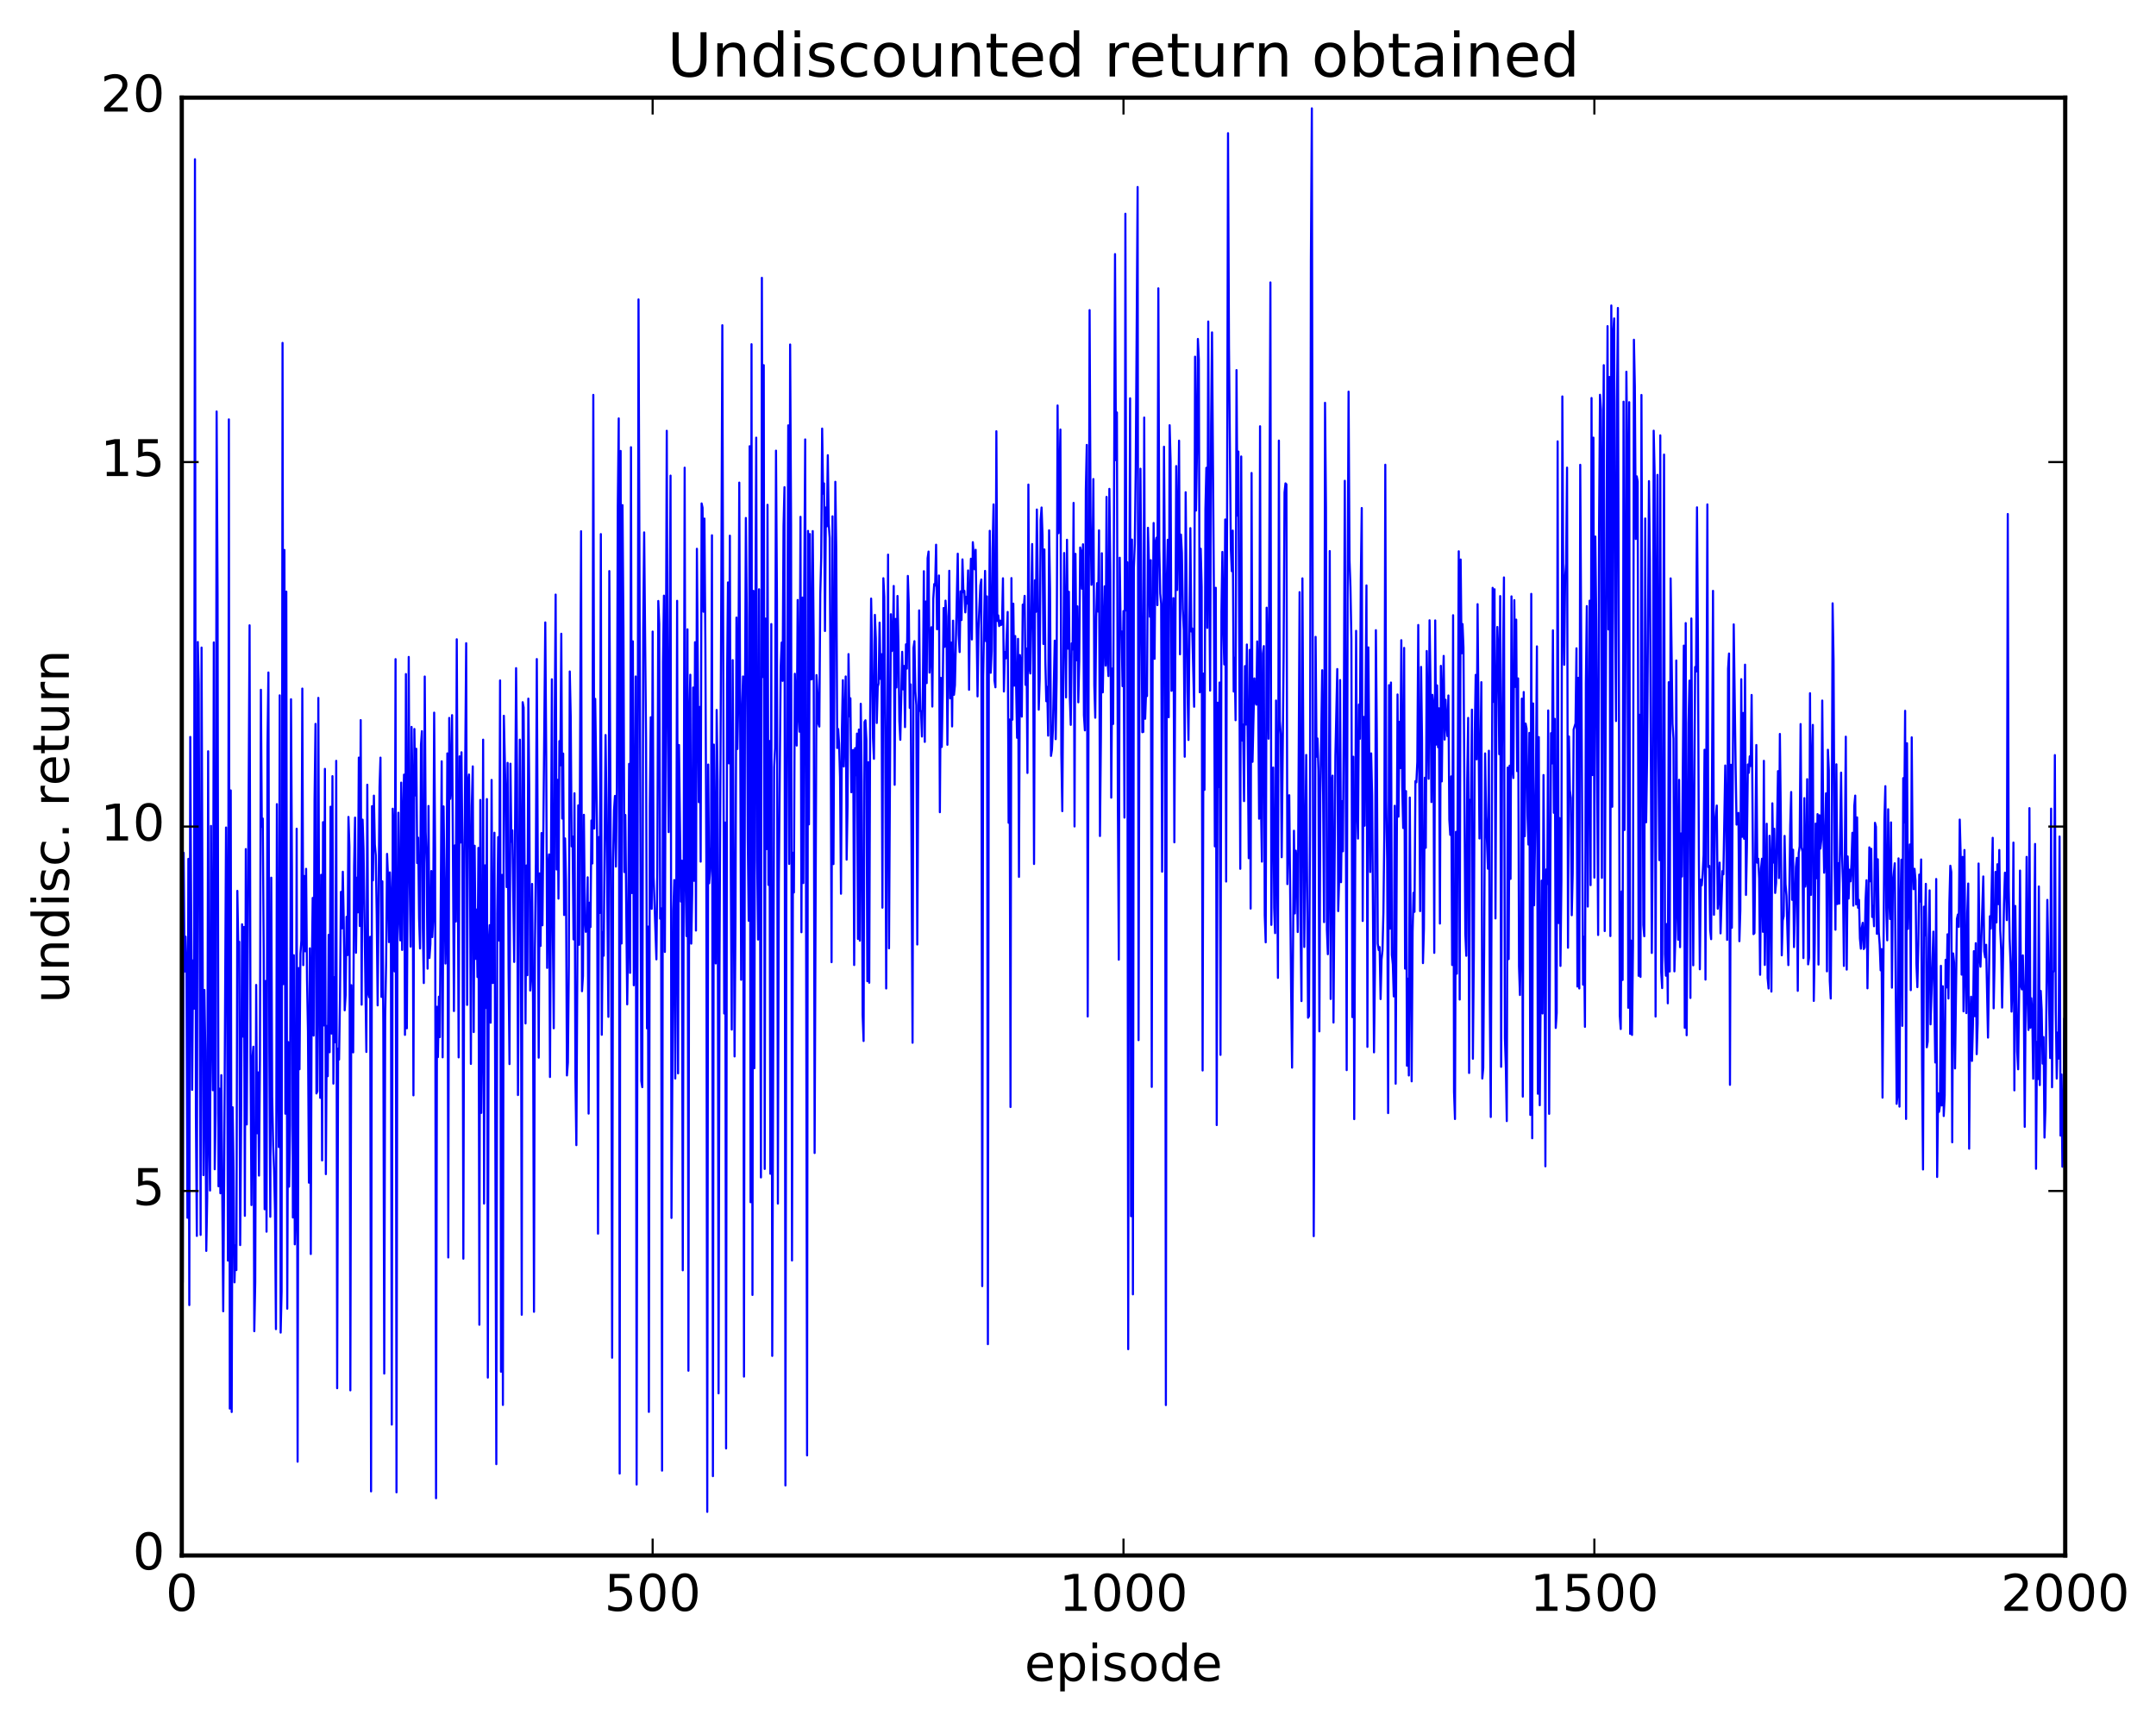 <?xml version="1.0" encoding="utf-8" standalone="no"?>
<!DOCTYPE svg PUBLIC "-//W3C//DTD SVG 1.1//EN"
  "http://www.w3.org/Graphics/SVG/1.1/DTD/svg11.dtd">
<!-- Created with matplotlib (http://matplotlib.org/) -->
<svg height="408pt" version="1.1" viewBox="0 0 511 408" width="511pt" xmlns="http://www.w3.org/2000/svg" xmlns:xlink="http://www.w3.org/1999/xlink">
 <defs>
  <style type="text/css">
*{stroke-linecap:butt;stroke-linejoin:round;stroke-miterlimit:100000;}
  </style>
 </defs>
 <g id="figure_1">
  <g id="patch_1">
   <path d="M 0 408.169 
L 511.954 408.169 
L 511.954 0 
L 0 0 
z
" style="fill:#ffffff;"/>
  </g>
  <g id="axes_1">
   <g id="patch_2">
    <path d="M 43.084 368.742 
L 489.484 368.742 
L 489.484 23.142 
L 43.084 23.142 
z
" style="fill:#ffffff;"/>
   </g>
   <g id="line2d_1">
    <path clip-path="url(#p1774020319)" d="M 43.084 58.697 
L 43.307 303.981 
L 43.53 202.17 
L 43.753 230.336 
L 43.977 222.038 
L 44.2 229.709 
L 44.423 288.683 
L 44.646 203.602 
L 44.869 309.382 
L 45.093 174.697 
L 45.539 258.363 
L 45.762 227.66 
L 45.985 239.134 
L 46.209 37.749 
L 46.432 264.371 
L 46.655 292.985 
L 46.878 152.189 
L 47.101 162.261 
L 47.548 292.748 
L 47.771 153.512 
L 48.217 278.583 
L 48.441 234.681 
L 48.664 249.06 
L 48.887 296.54 
L 49.11 283.847 
L 49.333 178.094 
L 49.557 269.241 
L 49.78 282.228 
L 50.003 195.784 
L 50.226 240.271 
L 50.449 258.447 
L 50.673 152.29 
L 50.896 277.183 
L 51.119 263.884 
L 51.342 97.55 
L 51.565 140.887 
L 51.789 281.223 
L 52.012 258.07 
L 52.235 282.877 
L 52.458 254.877 
L 52.905 310.855 
L 53.128 279.237 
L 53.574 196.169 
L 53.797 226.555 
L 54.021 298.845 
L 54.244 99.419 
L 54.467 333.922 
L 54.69 187.376 
L 54.913 334.729 
L 55.137 262.489 
L 55.36 277.582 
L 55.583 303.994 
L 55.806 295.211 
L 56.029 301.079 
L 56.253 211.188 
L 56.476 224.198 
L 56.699 223.262 
L 56.922 295.159 
L 57.145 266.477 
L 57.369 219.111 
L 57.592 245.734 
L 57.815 219.736 
L 58.038 288.226 
L 58.261 201.285 
L 58.485 266.565 
L 59.154 148.237 
L 59.377 250.28 
L 59.601 285.677 
L 59.824 250.977 
L 60.047 248.133 
L 60.27 315.578 
L 60.493 303.932 
L 60.717 233.49 
L 60.94 268.649 
L 61.163 254.217 
L 61.386 278.684 
L 61.609 251.178 
L 61.833 163.52 
L 62.056 196.014 
L 62.279 194.042 
L 62.502 225.046 
L 62.725 286.661 
L 62.949 232.552 
L 63.172 291.982 
L 63.395 176.974 
L 63.618 159.42 
L 63.841 249.001 
L 64.065 288.454 
L 64.288 208.063 
L 64.511 260.04 
L 64.734 271.484 
L 64.957 277.222 
L 65.181 286.992 
L 65.404 315.084 
L 65.627 190.63 
L 65.85 246.721 
L 66.073 271.915 
L 66.297 164.84 
L 66.52 315.905 
L 66.743 306.146 
L 66.966 81.285 
L 67.189 233.301 
L 67.413 130.375 
L 67.636 264.013 
L 67.859 140.247 
L 68.082 310.234 
L 68.305 247.034 
L 68.529 281.307 
L 68.752 266.826 
L 68.975 165.765 
L 69.198 206.3 
L 69.421 288.621 
L 69.645 226.45 
L 69.868 294.985 
L 70.091 286.263 
L 70.314 196.455 
L 70.537 346.511 
L 70.761 229.487 
L 70.984 253.475 
L 71.207 226.083 
L 71.43 222.982 
L 71.653 163.232 
L 71.877 228.795 
L 72.1 207.652 
L 72.323 225.514 
L 72.546 205.962 
L 72.769 232.153 
L 72.993 244.435 
L 73.216 280.363 
L 73.439 224.811 
L 73.662 297.278 
L 73.885 232.122 
L 74.109 212.865 
L 74.332 245.49 
L 74.555 189.501 
L 74.778 171.606 
L 75.001 259.213 
L 75.225 258.702 
L 75.448 165.442 
L 75.671 230.851 
L 75.894 260.26 
L 76.117 207.386 
L 76.341 275.092 
L 76.564 194.907 
L 76.787 243.09 
L 77.01 182.267 
L 77.233 278.34 
L 77.457 243.208 
L 77.68 255.124 
L 77.903 221.621 
L 78.126 249.441 
L 78.349 191.242 
L 78.573 245.017 
L 78.796 183.996 
L 79.019 256.886 
L 79.242 231.641 
L 79.465 247.088 
L 79.689 180.368 
L 79.912 329.091 
L 80.135 248.592 
L 80.358 251.19 
L 80.581 236.722 
L 80.805 211.426 
L 81.028 220.088 
L 81.251 206.658 
L 81.474 218.61 
L 81.697 239.505 
L 81.921 235.878 
L 82.144 217.338 
L 82.367 226.419 
L 82.59 193.661 
L 82.813 200.71 
L 83.037 329.594 
L 83.26 233.549 
L 83.483 245.825 
L 83.706 249.479 
L 83.929 205.417 
L 84.153 193.822 
L 84.376 225.865 
L 84.599 208.064 
L 84.822 216.286 
L 85.045 179.597 
L 85.269 219.515 
L 85.492 170.707 
L 85.715 238.17 
L 85.938 194.303 
L 86.161 201.238 
L 86.831 249.372 
L 87.054 186.028 
L 87.277 235.273 
L 87.501 236.399 
L 87.724 222.084 
L 87.947 353.552 
L 88.17 191.106 
L 88.393 208.7 
L 88.617 188.616 
L 88.84 200.214 
L 89.063 202.752 
L 89.286 216.776 
L 89.509 238.334 
L 89.956 186.554 
L 90.179 179.603 
L 90.402 236.328 
L 90.625 208.933 
L 90.849 242.709 
L 91.072 325.622 
L 91.295 241.067 
L 91.518 228.065 
L 91.741 202.424 
L 91.965 208.101 
L 92.188 223.341 
L 92.411 206.804 
L 92.634 212.769 
L 92.857 337.714 
L 93.081 191.715 
L 93.304 197.979 
L 93.527 230.283 
L 93.75 156.255 
L 93.973 353.78 
L 94.197 218.553 
L 94.42 192.667 
L 94.643 217.834 
L 94.866 222.934 
L 95.089 185.528 
L 95.313 225.195 
L 95.536 193.35 
L 95.759 183.628 
L 95.982 245.325 
L 96.205 159.794 
L 96.429 243.77 
L 96.875 155.734 
L 97.098 208.813 
L 97.321 224.408 
L 97.545 172.319 
L 97.768 186.194 
L 97.991 259.66 
L 98.214 172.814 
L 98.437 188.567 
L 98.661 177.499 
L 98.884 204.604 
L 99.107 198.575 
L 99.33 217.689 
L 99.553 224.851 
L 99.777 176.55 
L 100 173.33 
L 100.223 220.16 
L 100.446 233.043 
L 100.669 160.376 
L 100.893 197.173 
L 101.116 204.621 
L 101.339 229.631 
L 101.562 191.068 
L 101.785 227.099 
L 102.009 223.781 
L 102.232 206.482 
L 102.455 222.142 
L 102.678 217.831 
L 102.901 168.939 
L 103.125 201.451 
L 103.348 355.172 
L 103.571 238.666 
L 103.794 250.597 
L 104.017 236.277 
L 104.241 245.857 
L 104.687 180.477 
L 104.91 250.647 
L 105.133 191.167 
L 105.58 228.421 
L 105.803 213.967 
L 106.026 178.599 
L 106.249 298.093 
L 106.473 170.196 
L 106.696 189.374 
L 106.919 186.847 
L 107.142 169.531 
L 107.589 239.68 
L 107.812 200.408 
L 108.035 218.456 
L 108.258 151.549 
L 108.705 250.661 
L 108.928 179.296 
L 109.151 199.736 
L 109.374 178.336 
L 109.597 201.258 
L 109.821 298.386 
L 110.044 208.716 
L 110.49 152.481 
L 110.713 238.224 
L 110.937 185.481 
L 111.16 183.604 
L 111.383 201.613 
L 111.606 252.213 
L 111.829 190.97 
L 112.053 181.68 
L 112.276 244.662 
L 112.499 200.488 
L 112.722 227.314 
L 112.945 215.614 
L 113.169 231.61 
L 113.392 201.001 
L 113.615 314.047 
L 113.838 189.637 
L 114.061 263.824 
L 114.285 243.658 
L 114.508 175.343 
L 114.731 285.32 
L 114.954 205.143 
L 115.177 238.948 
L 115.401 189.428 
L 115.624 326.569 
L 115.847 223.658 
L 116.07 219.315 
L 116.293 242.443 
L 116.517 184.895 
L 116.74 233.026 
L 116.963 232.977 
L 117.186 197.41 
L 117.633 347.09 
L 117.856 216.615 
L 118.079 198.439 
L 118.302 222.979 
L 118.525 161.303 
L 118.749 325.181 
L 118.972 207.4 
L 119.195 333.055 
L 119.418 169.684 
L 119.865 190.053 
L 120.088 210.291 
L 120.311 180.845 
L 120.534 229.536 
L 120.757 252.25 
L 120.981 181.044 
L 121.204 199.551 
L 121.427 196.837 
L 121.873 228.041 
L 122.32 158.394 
L 122.543 183.504 
L 122.766 259.589 
L 123.213 175.343 
L 123.436 203.034 
L 123.659 311.676 
L 123.882 166.466 
L 124.105 167.719 
L 124.552 242.618 
L 124.775 205.169 
L 124.998 231.175 
L 125.221 165.616 
L 125.445 187.397 
L 125.668 234.816 
L 125.891 230.996 
L 126.114 209.545 
L 126.337 237.692 
L 126.561 310.975 
L 126.784 224.787 
L 127.007 204.554 
L 127.23 156.236 
L 127.677 250.727 
L 127.9 207.052 
L 128.123 224.238 
L 128.346 197.482 
L 128.569 219.344 
L 129.239 147.553 
L 129.462 179.336 
L 129.685 229.457 
L 129.909 206.312 
L 130.132 202.545 
L 130.355 255.314 
L 130.801 161.033 
L 131.025 220.554 
L 131.248 243.762 
L 131.471 171.554 
L 131.694 140.952 
L 131.917 206.127 
L 132.141 184.863 
L 132.364 213.031 
L 132.587 175.677 
L 132.81 181.426 
L 133.033 150.236 
L 133.257 194.052 
L 133.48 178.635 
L 133.703 216.915 
L 133.926 198.754 
L 134.149 209.032 
L 134.373 254.942 
L 134.596 251.882 
L 134.819 228.932 
L 135.042 159.177 
L 135.265 169.809 
L 135.489 200.642 
L 135.712 198.314 
L 135.935 222.697 
L 136.158 188.048 
L 136.381 255.349 
L 136.605 271.468 
L 137.051 190.923 
L 137.274 223.977 
L 137.721 125.935 
L 137.944 234.975 
L 138.167 231.355 
L 138.39 193.157 
L 138.613 217.229 
L 138.837 220.905 
L 139.06 219.612 
L 139.283 207.973 
L 139.506 263.993 
L 139.729 213.984 
L 139.953 219.774 
L 140.176 194.506 
L 140.399 204.692 
L 140.622 93.61 
L 140.845 196.412 
L 141.069 165.673 
L 141.515 197.663 
L 141.738 292.446 
L 141.961 198.428 
L 142.185 216.419 
L 142.408 126.613 
L 142.631 245.309 
L 142.854 220.956 
L 143.077 226.56 
L 143.524 174.243 
L 143.747 191.129 
L 144.193 241.053 
L 144.417 135.378 
L 144.863 225.589 
L 145.086 321.858 
L 145.309 204.009 
L 145.533 192.052 
L 145.756 188.678 
L 145.979 205.432 
L 146.202 186.52 
L 146.425 120.01 
L 146.649 99.191 
L 146.872 349.33 
L 147.095 106.9 
L 147.318 223.662 
L 147.541 119.742 
L 147.765 148.875 
L 147.988 206.725 
L 148.211 193.196 
L 148.657 238.098 
L 148.881 221.621 
L 149.104 181.084 
L 149.327 230.631 
L 149.55 106.018 
L 149.773 211.706 
L 149.997 152.039 
L 150.22 233.57 
L 150.666 160.364 
L 150.889 351.921 
L 151.336 70.981 
L 152.005 256.285 
L 152.229 257.723 
L 152.452 148.952 
L 152.675 126.213 
L 153.121 175.088 
L 153.345 243.783 
L 153.568 219.654 
L 153.791 334.706 
L 154.014 191.127 
L 154.237 170.036 
L 154.461 215.44 
L 154.684 149.721 
L 154.907 207.712 
L 155.353 220.892 
L 155.577 227.425 
L 155.8 205.899 
L 156.023 142.463 
L 156.246 147.927 
L 156.469 217.78 
L 156.693 215.328 
L 156.916 348.628 
L 157.139 156.987 
L 157.362 141.201 
L 157.585 225.668 
L 158.032 102.124 
L 158.255 169.492 
L 158.478 197.257 
L 158.925 112.748 
L 159.148 288.724 
L 159.594 215.823 
L 159.817 208.62 
L 160.041 255.674 
L 160.264 221.606 
L 160.487 142.43 
L 160.71 254.459 
L 160.933 176.61 
L 161.38 213.72 
L 161.603 204.022 
L 161.826 301.135 
L 162.273 110.87 
L 162.496 208.694 
L 162.719 221.913 
L 162.942 149.188 
L 163.165 324.941 
L 163.389 169.604 
L 163.612 159.953 
L 163.835 223.697 
L 164.058 211.872 
L 164.281 162.982 
L 164.505 208.814 
L 164.728 152.249 
L 164.951 220.597 
L 165.174 130.096 
L 165.621 190.155 
L 165.844 167.584 
L 166.067 204.267 
L 166.29 119.34 
L 166.513 120.361 
L 166.737 145.012 
L 166.96 122.933 
L 167.183 152.879 
L 167.406 203.455 
L 167.629 358.403 
L 167.853 181.238 
L 168.076 209.387 
L 168.299 206.483 
L 168.522 200.846 
L 168.745 126.895 
L 168.969 349.936 
L 169.192 176.513 
L 169.638 228.399 
L 169.861 168.304 
L 170.085 185.259 
L 170.308 330.305 
L 170.531 229.14 
L 170.977 135.166 
L 171.201 77.098 
L 171.647 240.258 
L 171.87 194.993 
L 172.093 343.367 
L 172.317 162.383 
L 172.54 138.069 
L 172.763 180.957 
L 172.986 126.991 
L 173.209 206.156 
L 173.433 244.072 
L 173.656 156.491 
L 174.102 250.441 
L 174.325 217.289 
L 174.549 146.403 
L 174.772 177.553 
L 174.995 165.372 
L 175.218 114.407 
L 175.665 232.261 
L 175.888 167.887 
L 176.111 160.36 
L 176.334 326.334 
L 176.557 169.838 
L 176.781 122.792 
L 177.004 146.268 
L 177.227 198.652 
L 177.45 218.28 
L 177.673 105.779 
L 177.897 285.001 
L 178.12 81.602 
L 178.343 306.98 
L 178.566 140.069 
L 178.789 253.229 
L 179.013 152.99 
L 179.236 103.751 
L 179.459 203.866 
L 179.682 222.735 
L 179.905 139.69 
L 180.352 279.12 
L 180.575 65.854 
L 180.798 160.494 
L 181.021 86.566 
L 181.245 277.106 
L 181.468 146.642 
L 181.691 201.293 
L 181.914 119.67 
L 182.137 209.779 
L 182.361 175.659 
L 182.584 278.251 
L 182.807 147.94 
L 183.03 321.431 
L 183.477 181.935 
L 183.7 177.335 
L 183.923 106.833 
L 184.146 142.538 
L 184.369 285.322 
L 184.593 209.337 
L 185.039 158.166 
L 185.262 152.319 
L 185.485 161.405 
L 185.709 124.696 
L 185.932 115.49 
L 186.155 352.144 
L 186.378 206.869 
L 186.825 100.836 
L 187.048 204.804 
L 187.271 81.671 
L 187.494 124.812 
L 187.717 298.813 
L 187.941 202.154 
L 188.164 211.571 
L 188.387 159.724 
L 188.833 176.741 
L 189.057 142.232 
L 189.28 169.424 
L 189.503 173.457 
L 189.726 122.523 
L 189.949 220.998 
L 190.173 141.662 
L 190.396 209.338 
L 190.619 138.673 
L 190.842 104.17 
L 191.289 345.019 
L 191.512 125.852 
L 191.735 195.428 
L 191.958 126.602 
L 192.181 161.072 
L 192.405 161.001 
L 192.628 125.902 
L 192.851 151.763 
L 193.074 273.332 
L 193.521 160.036 
L 193.744 164.224 
L 193.967 171.569 
L 194.19 172.239 
L 194.413 140.923 
L 194.637 132.128 
L 194.86 101.598 
L 195.083 117.036 
L 195.306 114.593 
L 195.529 149.586 
L 195.753 120.296 
L 195.976 124.796 
L 196.199 107.908 
L 196.422 124.106 
L 196.645 127.542 
L 196.869 166.929 
L 197.092 228.096 
L 197.315 122.4 
L 197.538 204.842 
L 197.985 114.215 
L 198.208 130.308 
L 198.431 177.324 
L 198.654 172.818 
L 198.877 176.4 
L 199.101 184.234 
L 199.324 211.872 
L 199.547 172.812 
L 199.77 161.248 
L 199.993 181.702 
L 200.44 160.362 
L 200.663 203.79 
L 200.886 190.847 
L 201.109 155.062 
L 201.333 169.817 
L 201.556 165.532 
L 201.779 187.81 
L 202.002 177.92 
L 202.225 177.789 
L 202.449 228.767 
L 202.672 177.347 
L 202.895 183.779 
L 203.118 173.905 
L 203.341 222.583 
L 203.565 172.954 
L 203.788 222.993 
L 204.011 166.839 
L 204.234 185.073 
L 204.457 240.598 
L 204.681 246.781 
L 204.904 171.141 
L 205.127 170.748 
L 205.35 175.464 
L 205.573 232.6 
L 205.797 180.701 
L 206.02 232.97 
L 206.243 169.559 
L 206.466 141.903 
L 206.689 153.102 
L 206.913 174.934 
L 207.136 179.882 
L 207.359 145.762 
L 207.582 151.355 
L 207.805 171.395 
L 208.029 162.872 
L 208.252 162.013 
L 208.475 147.604 
L 208.698 160.952 
L 208.921 155.08 
L 209.145 215.173 
L 209.368 137.074 
L 209.591 141.492 
L 209.814 174.071 
L 210.037 234.329 
L 210.484 131.482 
L 210.707 224.813 
L 211.153 145.609 
L 211.377 154.335 
L 211.6 153.78 
L 211.823 138.908 
L 212.046 186.041 
L 212.269 146.723 
L 212.493 162.967 
L 212.716 141.279 
L 212.939 152.3 
L 213.162 170.932 
L 213.385 175.385 
L 213.832 154.517 
L 214.055 163.419 
L 214.278 157.87 
L 214.501 172.369 
L 214.725 152.746 
L 214.948 158.503 
L 215.171 136.53 
L 215.394 143.48 
L 215.617 167.819 
L 215.841 162.242 
L 216.287 247.194 
L 216.51 153.579 
L 216.733 151.992 
L 216.957 163.903 
L 217.18 167.224 
L 217.403 223.907 
L 217.849 144.701 
L 218.073 168.37 
L 218.296 168.771 
L 218.519 174.607 
L 218.742 162.695 
L 218.965 135.41 
L 219.189 175.873 
L 219.412 142.595 
L 219.635 161.937 
L 219.858 132.338 
L 220.081 130.75 
L 220.305 159.451 
L 220.751 148.699 
L 220.974 167.495 
L 221.197 141.963 
L 221.421 138.461 
L 221.644 138.804 
L 221.867 129.132 
L 222.09 149.179 
L 222.313 145.716 
L 222.537 136.425 
L 222.76 192.544 
L 222.983 160.687 
L 223.206 177.075 
L 223.429 164.429 
L 223.653 144.131 
L 223.876 153.356 
L 224.099 142.385 
L 224.322 146.141 
L 224.545 176.561 
L 224.992 135.31 
L 225.215 165.548 
L 225.438 152.328 
L 225.661 172.21 
L 225.885 147.132 
L 226.108 164.711 
L 226.331 162.428 
L 227.001 131.257 
L 227.224 150.499 
L 227.447 154.582 
L 227.67 140.181 
L 227.893 146.978 
L 228.117 132.612 
L 228.34 140.41 
L 228.563 140.064 
L 228.786 145.17 
L 229.009 141.486 
L 229.233 143.075 
L 229.456 135.226 
L 229.679 163.522 
L 229.902 141.149 
L 230.125 132.448 
L 230.349 151.588 
L 230.572 128.531 
L 231.018 134.968 
L 231.241 130.331 
L 231.688 165.09 
L 231.911 149.087 
L 232.357 138.765 
L 232.581 137.379 
L 232.804 304.893 
L 233.027 160.552 
L 233.473 135.337 
L 233.697 152.02 
L 233.92 141.373 
L 234.143 318.649 
L 234.366 156.85 
L 234.589 125.827 
L 234.813 159.49 
L 235.036 154.343 
L 235.259 130.12 
L 235.482 119.577 
L 235.705 161.296 
L 235.929 162.929 
L 236.152 102.232 
L 236.375 147.216 
L 236.598 145.879 
L 236.821 148.415 
L 237.045 147.126 
L 237.268 148.164 
L 237.491 147.914 
L 237.714 137.086 
L 237.937 163.929 
L 238.161 154.568 
L 238.384 156.087 
L 238.83 145.067 
L 239.053 195.047 
L 239.277 170.572 
L 239.5 262.429 
L 239.723 137.043 
L 239.946 170.61 
L 240.169 143.108 
L 240.393 162.541 
L 240.616 150.784 
L 241.062 174.898 
L 241.285 151.448 
L 241.509 207.871 
L 241.732 155.279 
L 241.955 157.447 
L 242.178 169.882 
L 242.401 143.335 
L 242.625 144.587 
L 242.848 141.254 
L 243.071 162.357 
L 243.294 153.741 
L 243.517 183.235 
L 243.741 114.873 
L 243.964 158.118 
L 244.187 159.66 
L 244.633 128.968 
L 244.857 150.133 
L 245.08 204.817 
L 245.303 137.557 
L 245.526 145.05 
L 245.749 120.785 
L 245.973 138.356 
L 246.196 168.236 
L 246.419 160.9 
L 246.642 123.258 
L 246.865 120.307 
L 247.089 126.906 
L 247.312 152.656 
L 247.535 130.255 
L 247.758 156.652 
L 247.981 166.232 
L 248.205 162.834 
L 248.428 174.39 
L 248.651 125.714 
L 248.874 139.689 
L 249.097 179.194 
L 249.321 177.722 
L 249.544 173.08 
L 249.99 151.866 
L 250.213 175.222 
L 250.437 160.73 
L 250.66 96.122 
L 250.883 126.394 
L 251.329 101.826 
L 251.553 178.699 
L 251.776 192.292 
L 252.222 131.094 
L 252.669 165.335 
L 252.892 127.959 
L 253.115 153.772 
L 253.338 140.275 
L 253.561 165.185 
L 253.785 171.838 
L 254.008 152.511 
L 254.231 153.98 
L 254.454 119.221 
L 254.677 195.92 
L 254.901 131.299 
L 255.124 156.535 
L 255.347 143.737 
L 255.57 166.492 
L 255.793 156.67 
L 256.017 129.795 
L 256.24 130.859 
L 256.463 139.575 
L 256.686 129.028 
L 256.909 169.549 
L 257.133 173.143 
L 257.356 116.022 
L 257.579 105.473 
L 257.802 240.973 
L 258.249 73.517 
L 258.472 122.232 
L 258.695 138.647 
L 258.918 136.302 
L 259.141 113.565 
L 259.365 162.446 
L 259.588 170.146 
L 259.811 146.202 
L 260.034 138.242 
L 260.257 144.983 
L 260.481 125.723 
L 260.704 198.187 
L 260.927 174.965 
L 261.15 131.15 
L 261.373 164.134 
L 261.82 138.993 
L 262.043 157.788 
L 262.266 117.797 
L 262.489 156.229 
L 262.713 160.268 
L 262.936 115.888 
L 263.159 135.409 
L 263.382 189.096 
L 263.605 158.48 
L 263.829 171.626 
L 264.275 60.238 
L 264.498 109.092 
L 264.721 97.771 
L 264.945 189.752 
L 265.168 227.505 
L 265.391 132.214 
L 265.614 149.834 
L 265.837 149.696 
L 266.061 162.665 
L 266.284 144.859 
L 266.507 193.824 
L 266.73 50.667 
L 266.953 144.733 
L 267.177 133.276 
L 267.4 319.839 
L 267.623 153.739 
L 267.846 94.425 
L 268.069 288.319 
L 268.293 127.911 
L 268.516 306.837 
L 268.739 134.804 
L 268.962 128.912 
L 269.185 111.09 
L 269.632 44.331 
L 269.855 246.579 
L 270.078 156.322 
L 270.301 111.114 
L 270.748 173.577 
L 270.971 173.511 
L 271.194 98.989 
L 271.417 170.393 
L 271.641 163.873 
L 271.864 165.009 
L 272.087 125.119 
L 272.31 133.549 
L 272.533 146.205 
L 272.757 132.8 
L 272.98 257.664 
L 273.203 149.974 
L 273.426 123.982 
L 273.649 156.179 
L 273.873 128.565 
L 274.096 127.457 
L 274.319 143.453 
L 274.542 68.351 
L 274.765 129.996 
L 274.989 140.713 
L 275.212 143.125 
L 275.435 206.643 
L 275.881 105.9 
L 276.105 138.058 
L 276.328 333.089 
L 276.551 137.847 
L 276.774 127.962 
L 276.997 170.03 
L 277.221 100.805 
L 277.444 109.344 
L 277.667 163.769 
L 277.89 163.066 
L 278.113 141.791 
L 278.337 199.685 
L 278.783 110.489 
L 279.006 139.861 
L 279.229 125.907 
L 279.453 104.461 
L 279.676 155.112 
L 279.899 126.726 
L 280.122 131.057 
L 280.345 144.368 
L 280.569 149.407 
L 280.792 179.389 
L 281.015 116.692 
L 281.461 163.716 
L 281.685 175.418 
L 282.131 125.199 
L 282.354 149.707 
L 282.577 148.984 
L 283.024 167.541 
L 283.247 84.556 
L 283.47 121.034 
L 283.693 107.348 
L 283.917 80.348 
L 284.14 85.282 
L 284.363 164.111 
L 284.586 130.079 
L 284.809 139.173 
L 285.033 253.768 
L 285.256 159.673 
L 285.479 187.237 
L 285.702 120.71 
L 285.925 110.897 
L 286.149 148.85 
L 286.372 76.217 
L 286.595 136.168 
L 286.818 163.719 
L 287.041 100.834 
L 287.265 78.797 
L 287.711 140.119 
L 287.934 200.643 
L 288.157 139.339 
L 288.381 266.708 
L 288.604 166.583 
L 288.827 186.561 
L 289.05 161.797 
L 289.273 250.07 
L 289.497 145.031 
L 289.72 130.838 
L 289.943 148.777 
L 290.166 157.507 
L 290.389 123.148 
L 290.613 208.978 
L 291.059 31.575 
L 291.282 82.073 
L 291.729 130.14 
L 291.952 135.408 
L 292.175 125.789 
L 292.398 163.937 
L 292.621 155.915 
L 292.845 170.733 
L 293.068 87.732 
L 293.291 122.231 
L 293.514 107.043 
L 293.961 205.957 
L 294.184 108.215 
L 294.407 175.558 
L 294.63 171.746 
L 294.853 189.914 
L 295.077 157.906 
L 295.3 171.759 
L 295.523 152.789 
L 295.969 203.442 
L 296.193 154.066 
L 296.416 215.39 
L 296.639 112.126 
L 296.862 180.596 
L 297.309 160.819 
L 297.532 166.297 
L 297.755 167.046 
L 297.978 152.055 
L 298.201 163.829 
L 298.425 194.079 
L 298.648 101.05 
L 298.871 190.702 
L 299.094 204.265 
L 299.317 154.917 
L 299.541 153.159 
L 299.764 216.937 
L 299.987 223.392 
L 300.21 144.058 
L 300.657 175.119 
L 301.103 66.957 
L 301.326 219.25 
L 301.549 183.202 
L 301.773 181.945 
L 301.996 215.202 
L 302.219 221.211 
L 302.442 166.065 
L 302.889 231.816 
L 303.112 104.444 
L 303.335 170.902 
L 303.558 174.042 
L 303.781 203.213 
L 304.228 155.974 
L 304.451 116.773 
L 304.674 114.589 
L 304.897 114.813 
L 305.121 209.588 
L 305.567 188.52 
L 306.013 234.67 
L 306.237 253.095 
L 306.683 196.934 
L 306.906 216.546 
L 307.129 201.654 
L 307.353 204.52 
L 307.576 220.949 
L 308.022 140.377 
L 308.245 219.183 
L 308.469 237.313 
L 308.692 137.106 
L 309.138 224.488 
L 309.585 178.968 
L 310.031 241.261 
L 310.254 240.896 
L 310.477 197.793 
L 310.701 61.38 
L 310.924 25.683 
L 311.37 293.046 
L 311.593 245.167 
L 311.817 150.974 
L 312.04 179.388 
L 312.263 175.052 
L 312.486 182.683 
L 312.709 244.492 
L 312.933 188.654 
L 313.379 158.886 
L 313.825 218.6 
L 314.049 95.488 
L 314.272 120.385 
L 314.495 220.378 
L 314.718 226.206 
L 314.941 206.498 
L 315.165 130.635 
L 315.388 236.818 
L 315.611 185.956 
L 315.834 183.87 
L 316.057 242.401 
L 316.504 179.183 
L 316.95 158.604 
L 317.173 215.984 
L 317.397 208.267 
L 317.62 161.209 
L 317.843 209.135 
L 318.066 189.916 
L 318.289 201.808 
L 318.513 168.409 
L 318.736 113.978 
L 319.182 253.683 
L 319.405 140.432 
L 319.629 92.844 
L 319.852 132.765 
L 320.075 139.318 
L 320.298 151.606 
L 320.521 241.11 
L 320.745 179.394 
L 320.968 265.301 
L 321.414 149.543 
L 321.637 191.134 
L 321.861 198.801 
L 322.084 167.026 
L 322.307 175.136 
L 322.53 137.293 
L 322.753 120.429 
L 322.977 218.326 
L 323.2 169.948 
L 323.423 195.743 
L 323.869 138.778 
L 324.093 248.172 
L 324.316 153.467 
L 324.762 206.722 
L 324.985 178.594 
L 325.209 188.634 
L 325.655 249.468 
L 325.878 229.913 
L 326.101 149.389 
L 326.325 174.825 
L 326.548 223.7 
L 326.771 225.232 
L 326.994 224.515 
L 327.217 236.838 
L 327.441 227.465 
L 327.664 225.308 
L 327.887 216.344 
L 328.11 197.016 
L 328.333 110.17 
L 328.557 189.868 
L 328.78 203.945 
L 329.003 263.871 
L 329.226 162.425 
L 329.449 220.141 
L 329.673 161.801 
L 329.896 226.354 
L 330.119 228.64 
L 330.342 236.204 
L 330.565 191.02 
L 330.789 256.903 
L 331.235 164.632 
L 331.458 193.591 
L 331.681 171.106 
L 331.905 182.095 
L 332.128 151.764 
L 332.351 186.626 
L 332.574 196.286 
L 332.797 153.594 
L 333.021 229.622 
L 333.244 187.539 
L 333.467 252.643 
L 333.69 232.001 
L 333.913 254.949 
L 334.137 189.062 
L 334.583 256.344 
L 334.806 220.832 
L 335.029 211.632 
L 335.253 216.161 
L 335.476 185.174 
L 335.699 185.456 
L 335.922 180.609 
L 336.145 148.157 
L 336.592 215.992 
L 336.815 158.097 
L 337.038 175.406 
L 337.261 228.32 
L 337.485 220.15 
L 337.708 184.372 
L 337.931 200.977 
L 338.154 154.323 
L 338.601 184.624 
L 338.824 147.042 
L 339.047 161.955 
L 339.27 190.141 
L 339.493 164.715 
L 339.717 167.198 
L 339.94 225.884 
L 340.163 147.077 
L 340.386 176.519 
L 340.609 162.476 
L 340.833 177.133 
L 341.056 167.904 
L 341.279 218.941 
L 341.502 157.846 
L 341.725 185.237 
L 341.949 164.449 
L 342.172 155.489 
L 342.395 175.328 
L 342.618 165.876 
L 342.841 171.704 
L 343.065 174.5 
L 343.288 164.871 
L 343.511 194.31 
L 343.734 197.92 
L 343.957 184.051 
L 344.181 228.766 
L 344.404 145.843 
L 344.627 258.816 
L 344.85 265.274 
L 345.073 197.194 
L 345.297 230.827 
L 345.743 130.69 
L 345.966 236.951 
L 346.189 132.641 
L 346.413 154.883 
L 346.636 147.939 
L 346.859 153.456 
L 347.305 221.309 
L 347.529 226.582 
L 347.752 185.028 
L 347.975 170.188 
L 348.198 254.358 
L 348.421 189.599 
L 348.645 190.121 
L 348.868 168.23 
L 349.091 250.993 
L 349.314 226.662 
L 349.537 174.086 
L 349.761 159.989 
L 349.984 180.009 
L 350.207 143.226 
L 350.653 198.773 
L 351.1 161.718 
L 351.323 255.675 
L 351.546 253.183 
L 351.769 224.512 
L 351.993 178.601 
L 352.216 193.394 
L 352.662 205.938 
L 352.885 177.968 
L 353.109 237.92 
L 353.332 264.797 
L 353.778 139.351 
L 354.001 166.381 
L 354.225 139.689 
L 354.448 217.719 
L 354.671 166.307 
L 354.894 148.626 
L 355.117 154.749 
L 355.341 178.791 
L 355.564 141.304 
L 355.787 252.901 
L 356.01 177.356 
L 356.457 136.886 
L 356.68 246.089 
L 356.903 252.745 
L 357.126 265.761 
L 357.349 181.959 
L 357.573 227.366 
L 357.796 181.51 
L 358.019 208.347 
L 358.242 141.375 
L 358.465 181.986 
L 358.689 184.435 
L 358.912 142.272 
L 359.135 162.837 
L 359.358 146.888 
L 359.581 182.807 
L 359.805 160.819 
L 360.028 229.086 
L 360.251 235.88 
L 360.474 222.151 
L 360.697 165.62 
L 360.921 259.967 
L 361.144 164.054 
L 361.367 198.241 
L 361.59 171.532 
L 361.813 172.719 
L 362.037 193.242 
L 362.26 200.211 
L 362.483 173.741 
L 362.706 264.308 
L 362.929 140.783 
L 363.153 269.831 
L 363.376 166.755 
L 363.599 214.61 
L 364.045 183.876 
L 364.269 153.232 
L 364.492 259.285 
L 364.715 174.735 
L 364.938 262.008 
L 365.385 208.762 
L 365.608 240.255 
L 365.831 183.727 
L 366.054 215.485 
L 366.277 276.489 
L 366.501 206.092 
L 366.724 209.573 
L 366.947 168.421 
L 367.17 264.048 
L 367.617 173.803 
L 367.84 180.983 
L 368.063 149.427 
L 368.286 192.68 
L 368.509 170.412 
L 368.733 243.682 
L 368.956 240.099 
L 369.179 104.629 
L 369.402 218.812 
L 369.625 193.929 
L 369.849 228.986 
L 370.072 208.588 
L 370.295 93.977 
L 370.518 141.581 
L 370.741 157.591 
L 370.965 136.752 
L 371.188 133.574 
L 371.411 110.857 
L 371.634 224.67 
L 371.857 174.589 
L 372.081 187.356 
L 372.304 189.138 
L 372.527 216.964 
L 372.75 207.089 
L 372.973 172.947 
L 373.42 171.484 
L 373.643 153.691 
L 373.866 233.871 
L 374.089 160.685 
L 374.313 234.328 
L 374.536 110.185 
L 375.205 233.427 
L 375.429 222.076 
L 375.652 243.42 
L 375.875 161.927 
L 376.098 143.677 
L 376.321 214.912 
L 376.768 142.401 
L 376.991 209.833 
L 377.214 94.356 
L 377.437 183.735 
L 377.661 103.743 
L 377.884 208.05 
L 378.107 127.195 
L 378.33 146.908 
L 378.777 221.649 
L 379 124.581 
L 379.223 93.587 
L 379.446 97.1 
L 379.669 208.101 
L 379.893 116.21 
L 380.116 86.566 
L 380.339 220.72 
L 381.009 77.314 
L 381.232 149.219 
L 381.455 89.364 
L 381.678 221.905 
L 381.901 72.419 
L 382.125 191.25 
L 382.348 79.053 
L 382.571 75.483 
L 382.794 144.806 
L 383.017 170.928 
L 383.241 95.207 
L 383.464 73.006 
L 383.91 240.74 
L 384.133 243.941 
L 384.357 211.326 
L 384.58 232.311 
L 384.803 95.222 
L 385.026 196.763 
L 385.249 156.26 
L 385.473 88.12 
L 385.696 109.544 
L 385.919 238.902 
L 386.142 95.339 
L 386.365 245.092 
L 386.589 222.979 
L 386.812 245.343 
L 387.035 224.351 
L 387.258 80.538 
L 387.481 91.677 
L 387.705 127.766 
L 387.928 112.919 
L 388.151 114.157 
L 388.374 231.328 
L 388.597 169.446 
L 388.821 231.591 
L 389.044 93.631 
L 389.49 219.264 
L 389.713 221.954 
L 389.937 122.913 
L 390.16 194.93 
L 390.383 179.732 
L 390.829 114.053 
L 391.053 132.581 
L 391.499 225.906 
L 391.722 199.295 
L 391.945 102.099 
L 392.169 112.408 
L 392.392 240.989 
L 392.615 146.15 
L 392.838 112.575 
L 393.061 179.105 
L 393.285 203.905 
L 393.508 103.201 
L 393.731 230.422 
L 393.954 234.236 
L 394.401 107.761 
L 394.624 226.178 
L 394.847 231.301 
L 395.07 219.047 
L 395.293 237.843 
L 395.517 161.726 
L 395.74 230.306 
L 395.963 137.112 
L 396.409 171.595 
L 396.633 175.109 
L 396.856 230.269 
L 397.079 222.247 
L 397.302 156.581 
L 397.525 215.245 
L 397.749 222.767 
L 397.972 184.867 
L 398.195 224.534 
L 398.418 197.581 
L 398.641 207.793 
L 399.088 153.047 
L 399.311 243.656 
L 399.534 147.71 
L 399.757 245.415 
L 400.204 171.438 
L 400.427 161.351 
L 400.65 236.573 
L 400.873 146.62 
L 401.32 228.836 
L 401.766 158.117 
L 401.989 159.202 
L 402.213 120.268 
L 402.436 152.575 
L 402.659 203.983 
L 402.882 229.777 
L 403.105 208.534 
L 403.329 209.888 
L 403.552 207.243 
L 403.775 202.711 
L 403.998 177.744 
L 404.221 232.222 
L 404.668 119.576 
L 404.891 205.541 
L 405.114 205.255 
L 405.337 220.543 
L 405.561 222.64 
L 406.007 140.068 
L 406.23 216.858 
L 406.453 196.189 
L 406.9 190.961 
L 407.123 215.411 
L 407.346 212.48 
L 407.569 204.494 
L 407.793 221.264 
L 408.239 206.502 
L 408.462 207.274 
L 408.909 181.466 
L 409.132 195.606 
L 409.355 222.814 
L 409.578 158.546 
L 409.801 154.92 
L 410.025 257.171 
L 410.248 181.296 
L 410.471 219.942 
L 410.917 148.016 
L 411.364 181.737 
L 411.587 195.48 
L 412.033 192.699 
L 412.257 223.122 
L 412.48 215.753 
L 412.703 161.013 
L 412.926 198.379 
L 413.149 169.017 
L 413.373 198.837 
L 413.596 157.569 
L 413.819 212.15 
L 414.042 200.72 
L 414.265 181.23 
L 414.489 183.207 
L 414.712 179.299 
L 414.935 181.591 
L 415.158 164.746 
L 415.605 221.451 
L 415.828 221.21 
L 416.274 176.612 
L 416.497 204.516 
L 416.721 203.565 
L 416.944 208.268 
L 417.167 231.084 
L 417.39 205.896 
L 417.613 203.566 
L 417.837 220.903 
L 418.06 180.362 
L 418.283 228.752 
L 418.729 195.272 
L 418.953 231.843 
L 419.176 234.338 
L 419.399 198.129 
L 419.622 204.705 
L 419.845 235.064 
L 420.069 190.436 
L 420.292 204.481 
L 420.515 196.455 
L 420.738 211.683 
L 420.961 209.303 
L 421.408 182.804 
L 421.631 208.158 
L 421.854 173.99 
L 422.077 193.769 
L 422.301 226.469 
L 422.524 218.222 
L 422.747 217.177 
L 422.97 198.161 
L 423.193 209.568 
L 423.417 212.353 
L 423.863 228.786 
L 424.309 195.648 
L 424.533 187.752 
L 424.756 213.316 
L 424.979 201.434 
L 425.202 224.516 
L 425.649 205.52 
L 425.872 203.366 
L 426.095 234.888 
L 426.318 202.267 
L 426.541 200.591 
L 426.765 171.646 
L 426.988 200.86 
L 427.211 201.907 
L 427.434 227.118 
L 427.657 189.2 
L 427.881 210.18 
L 428.104 208.423 
L 428.327 184.711 
L 428.55 228.612 
L 428.773 227.042 
L 428.997 164.331 
L 429.22 212.149 
L 429.443 181.831 
L 429.666 171.845 
L 429.889 237.275 
L 430.113 223.639 
L 430.336 195.231 
L 430.559 208.193 
L 430.782 192.991 
L 431.005 228.661 
L 431.229 193.261 
L 431.452 201.175 
L 431.675 199.141 
L 431.898 166.073 
L 432.121 193.959 
L 432.345 206.884 
L 432.568 200.115 
L 432.791 188.063 
L 433.014 230.27 
L 433.237 177.736 
L 433.461 182.655 
L 433.684 232.53 
L 433.907 236.71 
L 434.13 204.842 
L 434.353 143.022 
L 434.577 156.523 
L 434.8 202.648 
L 435.023 220.402 
L 435.246 181.187 
L 435.469 214.323 
L 435.693 204.618 
L 435.916 214.217 
L 436.362 183.159 
L 436.585 202.212 
L 436.809 209.378 
L 437.032 228.986 
L 437.478 174.639 
L 437.701 229.853 
L 437.925 203.029 
L 438.148 212.997 
L 438.371 206.167 
L 438.594 208.926 
L 438.817 204.781 
L 439.041 197.426 
L 439.264 214.696 
L 439.487 191.122 
L 439.71 188.604 
L 439.933 214.4 
L 440.157 193.772 
L 440.38 215.191 
L 440.603 213.323 
L 440.826 222.444 
L 441.049 224.901 
L 441.273 219.953 
L 441.496 218.76 
L 441.719 224.981 
L 441.942 224.618 
L 442.165 213.342 
L 442.389 208.677 
L 442.612 234.292 
L 443.058 200.873 
L 443.281 208.919 
L 443.505 201.213 
L 443.728 217.378 
L 443.951 214.762 
L 444.174 219.575 
L 444.397 195.057 
L 444.621 195.992 
L 444.844 221.374 
L 445.067 203.698 
L 445.29 220.886 
L 445.513 224.035 
L 445.737 230.03 
L 445.96 224.987 
L 446.183 260.206 
L 446.629 194.276 
L 446.853 186.371 
L 447.076 215.612 
L 447.299 222.914 
L 447.522 191.845 
L 447.745 212.495 
L 447.969 217.864 
L 448.192 194.957 
L 448.415 234.137 
L 448.638 209.379 
L 449.085 204.649 
L 449.531 261.678 
L 449.754 259.541 
L 449.977 203.484 
L 450.201 262.336 
L 450.424 215.469 
L 450.647 203.801 
L 450.87 243.191 
L 451.093 184.463 
L 451.317 194.969 
L 451.54 168.502 
L 451.763 265.256 
L 451.986 176.193 
L 452.209 220.203 
L 452.656 200.184 
L 452.879 234.726 
L 453.102 174.796 
L 453.325 204.923 
L 453.549 210.795 
L 453.772 205.969 
L 453.995 208.691 
L 454.218 228.469 
L 454.441 234.014 
L 454.665 224.061 
L 454.888 207.327 
L 455.111 213.732 
L 455.334 203.742 
L 455.557 252.732 
L 455.781 277.234 
L 456.004 214.939 
L 456.227 221.739 
L 456.45 209.524 
L 456.673 248.265 
L 456.897 246.892 
L 457.12 222.502 
L 457.343 211.067 
L 457.566 242.833 
L 458.236 220.852 
L 458.682 251.871 
L 458.905 208.377 
L 459.129 279.014 
L 459.352 259.172 
L 459.575 263.572 
L 459.798 262.025 
L 460.021 228.953 
L 460.245 262.05 
L 460.468 233.802 
L 460.691 264.564 
L 460.914 259.7 
L 461.137 227.542 
L 461.361 234.084 
L 461.584 221.487 
L 461.807 236.715 
L 462.03 214.003 
L 462.253 205.231 
L 462.477 206.727 
L 462.7 270.795 
L 462.923 226.019 
L 463.146 228.22 
L 463.369 253.279 
L 463.816 217.831 
L 464.039 216.791 
L 464.262 219.724 
L 464.485 194.29 
L 464.709 202.94 
L 464.932 231.047 
L 465.155 203.147 
L 465.378 239.756 
L 465.601 201.501 
L 465.825 229.775 
L 466.048 240.167 
L 466.271 216.404 
L 466.494 209.452 
L 466.717 272.313 
L 466.941 242.145 
L 467.164 236.278 
L 467.387 251.503 
L 467.61 242.943 
L 467.833 225.484 
L 468.057 240.901 
L 468.28 223.592 
L 468.503 249.903 
L 468.726 242.66 
L 468.949 204.708 
L 469.173 226.656 
L 469.396 229.17 
L 470.065 207.774 
L 470.289 225.522 
L 470.512 226.947 
L 470.735 223.965 
L 471.181 245.977 
L 471.628 217.205 
L 471.851 220.127 
L 472.297 198.614 
L 472.521 239.035 
L 472.744 227.453 
L 472.967 206.695 
L 473.19 218.672 
L 473.413 204.881 
L 473.637 214.333 
L 473.86 201.497 
L 474.083 220.559 
L 474.306 225.149 
L 474.529 238.86 
L 474.976 214.327 
L 475.199 206.881 
L 475.422 208.776 
L 475.645 218.125 
L 475.869 121.851 
L 476.092 210.341 
L 476.315 222.586 
L 476.538 228.648 
L 476.761 239.815 
L 476.985 233.307 
L 477.208 199.741 
L 477.431 258.482 
L 477.654 214.773 
L 478.101 249.247 
L 478.324 253.489 
L 478.547 236.342 
L 478.77 206.381 
L 478.993 233.734 
L 479.217 234.546 
L 479.44 226.484 
L 479.663 235.502 
L 479.886 267.126 
L 480.333 203.134 
L 480.556 236.872 
L 480.779 244.159 
L 481.002 191.575 
L 481.225 243.63 
L 481.449 236.643 
L 481.672 240.28 
L 481.895 255.735 
L 482.341 200.069 
L 482.565 277.068 
L 482.788 246.998 
L 483.011 255.817 
L 483.234 210.147 
L 483.457 257.227 
L 483.681 234.905 
L 483.904 239.343 
L 484.127 252.141 
L 484.35 245.85 
L 484.573 269.676 
L 484.797 262.632 
L 485.243 213.327 
L 485.689 239.891 
L 485.913 250.825 
L 486.136 191.697 
L 486.359 257.748 
L 486.582 230.577 
L 486.805 230.076 
L 487.029 179.002 
L 487.252 239.724 
L 487.475 255.682 
L 487.698 244.778 
L 487.921 250.947 
L 488.145 198.308 
L 488.368 269.206 
L 488.591 254.706 
L 488.814 276.576 
L 489.037 270.193 
L 489.261 241.551 
L 489.261 241.551 
" style="fill:none;stroke:#0000ff;stroke-linecap:square;stroke-width:0.5;"/>
   </g>
   <g id="patch_3">
    <path d="M 43.084 23.142 
L 489.484 23.142 
" style="fill:none;stroke:#000000;stroke-linecap:square;stroke-linejoin:miter;"/>
   </g>
   <g id="patch_4">
    <path d="M 43.084 368.742 
L 43.084 23.142 
" style="fill:none;stroke:#000000;stroke-linecap:square;stroke-linejoin:miter;"/>
   </g>
   <g id="patch_5">
    <path d="M 43.084 368.742 
L 489.484 368.742 
" style="fill:none;stroke:#000000;stroke-linecap:square;stroke-linejoin:miter;"/>
   </g>
   <g id="patch_6">
    <path d="M 489.484 368.742 
L 489.484 23.142 
" style="fill:none;stroke:#000000;stroke-linecap:square;stroke-linejoin:miter;"/>
   </g>
   <g id="matplotlib.axis_1">
    <g id="xtick_1">
     <g id="line2d_2">
      <defs>
       <path d="M 0 0 
L 0 -4 
" id="m16aab94ab0" style="stroke:#000000;stroke-width:0.5;"/>
      </defs>
      <g>
       <use style="stroke:#000000;stroke-width:0.5;" x="43.084" xlink:href="#m16aab94ab0" y="368.742"/>
      </g>
     </g>
     <g id="line2d_3">
      <defs>
       <path d="M 0 0 
L 0 4 
" id="m75168a6e4a" style="stroke:#000000;stroke-width:0.5;"/>
      </defs>
      <g>
       <use style="stroke:#000000;stroke-width:0.5;" x="43.084" xlink:href="#m75168a6e4a" y="23.142"/>
      </g>
     </g>
     <g id="text_1">
      <!-- 0 -->
      <defs>
       <path d="M 31.781 66.406 
Q 24.172 66.406 20.328 58.906 
Q 16.5 51.422 16.5 36.375 
Q 16.5 21.391 20.328 13.891 
Q 24.172 6.391 31.781 6.391 
Q 39.453 6.391 43.281 13.891 
Q 47.125 21.391 47.125 36.375 
Q 47.125 51.422 43.281 58.906 
Q 39.453 66.406 31.781 66.406 
M 31.781 74.219 
Q 44.047 74.219 50.516 64.516 
Q 56.984 54.828 56.984 36.375 
Q 56.984 17.969 50.516 8.266 
Q 44.047 -1.422 31.781 -1.422 
Q 19.531 -1.422 13.062 8.266 
Q 6.594 17.969 6.594 36.375 
Q 6.594 54.828 13.062 64.516 
Q 19.531 74.219 31.781 74.219 
" id="BitstreamVeraSans-Roman-30"/>
      </defs>
      <g transform="translate(39.266 381.86)scale(0.12 -0.12)">
       <use xlink:href="#BitstreamVeraSans-Roman-30"/>
      </g>
     </g>
    </g>
    <g id="xtick_2">
     <g id="line2d_4">
      <g>
       <use style="stroke:#000000;stroke-width:0.5;" x="154.684" xlink:href="#m16aab94ab0" y="368.742"/>
      </g>
     </g>
     <g id="line2d_5">
      <g>
       <use style="stroke:#000000;stroke-width:0.5;" x="154.684" xlink:href="#m75168a6e4a" y="23.142"/>
      </g>
     </g>
     <g id="text_2">
      <!-- 500 -->
      <defs>
       <path d="M 10.797 72.906 
L 49.516 72.906 
L 49.516 64.594 
L 19.828 64.594 
L 19.828 46.734 
Q 21.969 47.469 24.109 47.828 
Q 26.266 48.188 28.422 48.188 
Q 40.625 48.188 47.75 41.5 
Q 54.891 34.812 54.891 23.391 
Q 54.891 11.625 47.562 5.094 
Q 40.234 -1.422 26.906 -1.422 
Q 22.312 -1.422 17.547 -0.641 
Q 12.797 0.141 7.719 1.703 
L 7.719 11.625 
Q 12.109 9.234 16.797 8.062 
Q 21.484 6.891 26.703 6.891 
Q 35.156 6.891 40.078 11.328 
Q 45.016 15.766 45.016 23.391 
Q 45.016 31 40.078 35.438 
Q 35.156 39.891 26.703 39.891 
Q 22.75 39.891 18.812 39.016 
Q 14.891 38.141 10.797 36.281 
z
" id="BitstreamVeraSans-Roman-35"/>
      </defs>
      <g transform="translate(143.231 381.86)scale(0.12 -0.12)">
       <use xlink:href="#BitstreamVeraSans-Roman-35"/>
       <use x="63.623" xlink:href="#BitstreamVeraSans-Roman-30"/>
       <use x="127.246" xlink:href="#BitstreamVeraSans-Roman-30"/>
      </g>
     </g>
    </g>
    <g id="xtick_3">
     <g id="line2d_6">
      <g>
       <use style="stroke:#000000;stroke-width:0.5;" x="266.284" xlink:href="#m16aab94ab0" y="368.742"/>
      </g>
     </g>
     <g id="line2d_7">
      <g>
       <use style="stroke:#000000;stroke-width:0.5;" x="266.284" xlink:href="#m75168a6e4a" y="23.142"/>
      </g>
     </g>
     <g id="text_3">
      <!-- 1000 -->
      <defs>
       <path d="M 12.406 8.297 
L 28.516 8.297 
L 28.516 63.922 
L 10.984 60.406 
L 10.984 69.391 
L 28.422 72.906 
L 38.281 72.906 
L 38.281 8.297 
L 54.391 8.297 
L 54.391 0 
L 12.406 0 
z
" id="BitstreamVeraSans-Roman-31"/>
      </defs>
      <g transform="translate(251.014 381.86)scale(0.12 -0.12)">
       <use xlink:href="#BitstreamVeraSans-Roman-31"/>
       <use x="63.623" xlink:href="#BitstreamVeraSans-Roman-30"/>
       <use x="127.246" xlink:href="#BitstreamVeraSans-Roman-30"/>
       <use x="190.869" xlink:href="#BitstreamVeraSans-Roman-30"/>
      </g>
     </g>
    </g>
    <g id="xtick_4">
     <g id="line2d_8">
      <g>
       <use style="stroke:#000000;stroke-width:0.5;" x="377.884" xlink:href="#m16aab94ab0" y="368.742"/>
      </g>
     </g>
     <g id="line2d_9">
      <g>
       <use style="stroke:#000000;stroke-width:0.5;" x="377.884" xlink:href="#m75168a6e4a" y="23.142"/>
      </g>
     </g>
     <g id="text_4">
      <!-- 1500 -->
      <g transform="translate(362.614 381.86)scale(0.12 -0.12)">
       <use xlink:href="#BitstreamVeraSans-Roman-31"/>
       <use x="63.623" xlink:href="#BitstreamVeraSans-Roman-35"/>
       <use x="127.246" xlink:href="#BitstreamVeraSans-Roman-30"/>
       <use x="190.869" xlink:href="#BitstreamVeraSans-Roman-30"/>
      </g>
     </g>
    </g>
    <g id="xtick_5">
     <g id="line2d_10">
      <g>
       <use style="stroke:#000000;stroke-width:0.5;" x="489.484" xlink:href="#m16aab94ab0" y="368.742"/>
      </g>
     </g>
     <g id="line2d_11">
      <g>
       <use style="stroke:#000000;stroke-width:0.5;" x="489.484" xlink:href="#m75168a6e4a" y="23.142"/>
      </g>
     </g>
     <g id="text_5">
      <!-- 2000 -->
      <defs>
       <path d="M 19.188 8.297 
L 53.609 8.297 
L 53.609 0 
L 7.328 0 
L 7.328 8.297 
Q 12.938 14.109 22.625 23.891 
Q 32.328 33.688 34.812 36.531 
Q 39.547 41.844 41.422 45.531 
Q 43.312 49.219 43.312 52.781 
Q 43.312 58.594 39.234 62.25 
Q 35.156 65.922 28.609 65.922 
Q 23.969 65.922 18.812 64.312 
Q 13.672 62.703 7.812 59.422 
L 7.812 69.391 
Q 13.766 71.781 18.938 73 
Q 24.125 74.219 28.422 74.219 
Q 39.75 74.219 46.484 68.547 
Q 53.219 62.891 53.219 53.422 
Q 53.219 48.922 51.531 44.891 
Q 49.859 40.875 45.406 35.406 
Q 44.188 33.984 37.641 27.219 
Q 31.109 20.453 19.188 8.297 
" id="BitstreamVeraSans-Roman-32"/>
      </defs>
      <g transform="translate(474.214 381.86)scale(0.12 -0.12)">
       <use xlink:href="#BitstreamVeraSans-Roman-32"/>
       <use x="63.623" xlink:href="#BitstreamVeraSans-Roman-30"/>
       <use x="127.246" xlink:href="#BitstreamVeraSans-Roman-30"/>
       <use x="190.869" xlink:href="#BitstreamVeraSans-Roman-30"/>
      </g>
     </g>
    </g>
    <g id="text_6">
     <!-- episode -->
     <defs>
      <path d="M 18.109 8.203 
L 18.109 -20.797 
L 9.078 -20.797 
L 9.078 54.688 
L 18.109 54.688 
L 18.109 46.391 
Q 20.953 51.266 25.266 53.625 
Q 29.594 56 35.594 56 
Q 45.562 56 51.781 48.094 
Q 58.016 40.188 58.016 27.297 
Q 58.016 14.406 51.781 6.484 
Q 45.562 -1.422 35.594 -1.422 
Q 29.594 -1.422 25.266 0.953 
Q 20.953 3.328 18.109 8.203 
M 48.688 27.297 
Q 48.688 37.203 44.609 42.844 
Q 40.531 48.484 33.406 48.484 
Q 26.266 48.484 22.188 42.844 
Q 18.109 37.203 18.109 27.297 
Q 18.109 17.391 22.188 11.75 
Q 26.266 6.109 33.406 6.109 
Q 40.531 6.109 44.609 11.75 
Q 48.688 17.391 48.688 27.297 
" id="BitstreamVeraSans-Roman-70"/>
      <path d="M 45.406 46.391 
L 45.406 75.984 
L 54.391 75.984 
L 54.391 0 
L 45.406 0 
L 45.406 8.203 
Q 42.578 3.328 38.25 0.953 
Q 33.938 -1.422 27.875 -1.422 
Q 17.969 -1.422 11.734 6.484 
Q 5.516 14.406 5.516 27.297 
Q 5.516 40.188 11.734 48.094 
Q 17.969 56 27.875 56 
Q 33.938 56 38.25 53.625 
Q 42.578 51.266 45.406 46.391 
M 14.797 27.297 
Q 14.797 17.391 18.875 11.75 
Q 22.953 6.109 30.078 6.109 
Q 37.203 6.109 41.297 11.75 
Q 45.406 17.391 45.406 27.297 
Q 45.406 37.203 41.297 42.844 
Q 37.203 48.484 30.078 48.484 
Q 22.953 48.484 18.875 42.844 
Q 14.797 37.203 14.797 27.297 
" id="BitstreamVeraSans-Roman-64"/>
      <path d="M 30.609 48.391 
Q 23.391 48.391 19.188 42.75 
Q 14.984 37.109 14.984 27.297 
Q 14.984 17.484 19.156 11.844 
Q 23.344 6.203 30.609 6.203 
Q 37.797 6.203 41.984 11.859 
Q 46.188 17.531 46.188 27.297 
Q 46.188 37.016 41.984 42.703 
Q 37.797 48.391 30.609 48.391 
M 30.609 56 
Q 42.328 56 49.016 48.375 
Q 55.719 40.766 55.719 27.297 
Q 55.719 13.875 49.016 6.219 
Q 42.328 -1.422 30.609 -1.422 
Q 18.844 -1.422 12.172 6.219 
Q 5.516 13.875 5.516 27.297 
Q 5.516 40.766 12.172 48.375 
Q 18.844 56 30.609 56 
" id="BitstreamVeraSans-Roman-6f"/>
      <path d="M 56.203 29.594 
L 56.203 25.203 
L 14.891 25.203 
Q 15.484 15.922 20.484 11.062 
Q 25.484 6.203 34.422 6.203 
Q 39.594 6.203 44.453 7.469 
Q 49.312 8.734 54.109 11.281 
L 54.109 2.781 
Q 49.266 0.734 44.188 -0.344 
Q 39.109 -1.422 33.891 -1.422 
Q 20.797 -1.422 13.156 6.188 
Q 5.516 13.812 5.516 26.812 
Q 5.516 40.234 12.766 48.109 
Q 20.016 56 32.328 56 
Q 43.359 56 49.781 48.891 
Q 56.203 41.797 56.203 29.594 
M 47.219 32.234 
Q 47.125 39.594 43.094 43.984 
Q 39.062 48.391 32.422 48.391 
Q 24.906 48.391 20.391 44.141 
Q 15.875 39.891 15.188 32.172 
z
" id="BitstreamVeraSans-Roman-65"/>
      <path d="M 9.422 54.688 
L 18.406 54.688 
L 18.406 0 
L 9.422 0 
z
M 9.422 75.984 
L 18.406 75.984 
L 18.406 64.594 
L 9.422 64.594 
z
" id="BitstreamVeraSans-Roman-69"/>
      <path d="M 44.281 53.078 
L 44.281 44.578 
Q 40.484 46.531 36.375 47.5 
Q 32.281 48.484 27.875 48.484 
Q 21.188 48.484 17.844 46.438 
Q 14.5 44.391 14.5 40.281 
Q 14.5 37.156 16.891 35.375 
Q 19.281 33.594 26.516 31.984 
L 29.594 31.297 
Q 39.156 29.25 43.188 25.516 
Q 47.219 21.781 47.219 15.094 
Q 47.219 7.469 41.188 3.016 
Q 35.156 -1.422 24.609 -1.422 
Q 20.219 -1.422 15.453 -0.562 
Q 10.688 0.297 5.422 2 
L 5.422 11.281 
Q 10.406 8.688 15.234 7.391 
Q 20.062 6.109 24.812 6.109 
Q 31.156 6.109 34.562 8.281 
Q 37.984 10.453 37.984 14.406 
Q 37.984 18.062 35.516 20.016 
Q 33.062 21.969 24.703 23.781 
L 21.578 24.516 
Q 13.234 26.266 9.516 29.906 
Q 5.812 33.547 5.812 39.891 
Q 5.812 47.609 11.281 51.797 
Q 16.75 56 26.812 56 
Q 31.781 56 36.172 55.266 
Q 40.578 54.547 44.281 53.078 
" id="BitstreamVeraSans-Roman-73"/>
     </defs>
     <g transform="translate(242.818 398.474)scale(0.12 -0.12)">
      <use xlink:href="#BitstreamVeraSans-Roman-65"/>
      <use x="61.523" xlink:href="#BitstreamVeraSans-Roman-70"/>
      <use x="125.0" xlink:href="#BitstreamVeraSans-Roman-69"/>
      <use x="152.783" xlink:href="#BitstreamVeraSans-Roman-73"/>
      <use x="204.883" xlink:href="#BitstreamVeraSans-Roman-6f"/>
      <use x="266.064" xlink:href="#BitstreamVeraSans-Roman-64"/>
      <use x="329.541" xlink:href="#BitstreamVeraSans-Roman-65"/>
     </g>
    </g>
   </g>
   <g id="matplotlib.axis_2">
    <g id="ytick_1">
     <g id="line2d_12">
      <defs>
       <path d="M 0 0 
L 4 0 
" id="md95659b2d6" style="stroke:#000000;stroke-width:0.5;"/>
      </defs>
      <g>
       <use style="stroke:#000000;stroke-width:0.5;" x="43.084" xlink:href="#md95659b2d6" y="368.742"/>
      </g>
     </g>
     <g id="line2d_13">
      <defs>
       <path d="M 0 0 
L -4 0 
" id="mbdd5146b3e" style="stroke:#000000;stroke-width:0.5;"/>
      </defs>
      <g>
       <use style="stroke:#000000;stroke-width:0.5;" x="489.484" xlink:href="#mbdd5146b3e" y="368.742"/>
      </g>
     </g>
     <g id="text_7">
      <!-- 0 -->
      <g transform="translate(31.449 372.053)scale(0.12 -0.12)">
       <use xlink:href="#BitstreamVeraSans-Roman-30"/>
      </g>
     </g>
    </g>
    <g id="ytick_2">
     <g id="line2d_14">
      <g>
       <use style="stroke:#000000;stroke-width:0.5;" x="43.084" xlink:href="#md95659b2d6" y="282.342"/>
      </g>
     </g>
     <g id="line2d_15">
      <g>
       <use style="stroke:#000000;stroke-width:0.5;" x="489.484" xlink:href="#mbdd5146b3e" y="282.342"/>
      </g>
     </g>
     <g id="text_8">
      <!-- 5 -->
      <g transform="translate(31.449 285.653)scale(0.12 -0.12)">
       <use xlink:href="#BitstreamVeraSans-Roman-35"/>
      </g>
     </g>
    </g>
    <g id="ytick_3">
     <g id="line2d_16">
      <g>
       <use style="stroke:#000000;stroke-width:0.5;" x="43.084" xlink:href="#md95659b2d6" y="195.942"/>
      </g>
     </g>
     <g id="line2d_17">
      <g>
       <use style="stroke:#000000;stroke-width:0.5;" x="489.484" xlink:href="#mbdd5146b3e" y="195.942"/>
      </g>
     </g>
     <g id="text_9">
      <!-- 10 -->
      <g transform="translate(23.814 199.253)scale(0.12 -0.12)">
       <use xlink:href="#BitstreamVeraSans-Roman-31"/>
       <use x="63.623" xlink:href="#BitstreamVeraSans-Roman-30"/>
      </g>
     </g>
    </g>
    <g id="ytick_4">
     <g id="line2d_18">
      <g>
       <use style="stroke:#000000;stroke-width:0.5;" x="43.084" xlink:href="#md95659b2d6" y="109.542"/>
      </g>
     </g>
     <g id="line2d_19">
      <g>
       <use style="stroke:#000000;stroke-width:0.5;" x="489.484" xlink:href="#mbdd5146b3e" y="109.542"/>
      </g>
     </g>
     <g id="text_10">
      <!-- 15 -->
      <g transform="translate(23.814 112.853)scale(0.12 -0.12)">
       <use xlink:href="#BitstreamVeraSans-Roman-31"/>
       <use x="63.623" xlink:href="#BitstreamVeraSans-Roman-35"/>
      </g>
     </g>
    </g>
    <g id="ytick_5">
     <g id="line2d_20">
      <g>
       <use style="stroke:#000000;stroke-width:0.5;" x="43.084" xlink:href="#md95659b2d6" y="23.142"/>
      </g>
     </g>
     <g id="line2d_21">
      <g>
       <use style="stroke:#000000;stroke-width:0.5;" x="489.484" xlink:href="#mbdd5146b3e" y="23.142"/>
      </g>
     </g>
     <g id="text_11">
      <!-- 20 -->
      <g transform="translate(23.814 26.453)scale(0.12 -0.12)">
       <use xlink:href="#BitstreamVeraSans-Roman-32"/>
       <use x="63.623" xlink:href="#BitstreamVeraSans-Roman-30"/>
      </g>
     </g>
    </g>
    <g id="text_12">
     <!-- undisc. return -->
     <defs>
      <path id="BitstreamVeraSans-Roman-20"/>
      <path d="M 10.688 12.406 
L 21 12.406 
L 21 0 
L 10.688 0 
z
" id="BitstreamVeraSans-Roman-2e"/>
      <path d="M 18.312 70.219 
L 18.312 54.688 
L 36.812 54.688 
L 36.812 47.703 
L 18.312 47.703 
L 18.312 18.016 
Q 18.312 11.328 20.141 9.422 
Q 21.969 7.516 27.594 7.516 
L 36.812 7.516 
L 36.812 0 
L 27.594 0 
Q 17.188 0 13.234 3.875 
Q 9.281 7.766 9.281 18.016 
L 9.281 47.703 
L 2.688 47.703 
L 2.688 54.688 
L 9.281 54.688 
L 9.281 70.219 
z
" id="BitstreamVeraSans-Roman-74"/>
      <path d="M 54.891 33.016 
L 54.891 0 
L 45.906 0 
L 45.906 32.719 
Q 45.906 40.484 42.875 44.328 
Q 39.844 48.188 33.797 48.188 
Q 26.516 48.188 22.312 43.547 
Q 18.109 38.922 18.109 30.906 
L 18.109 0 
L 9.078 0 
L 9.078 54.688 
L 18.109 54.688 
L 18.109 46.188 
Q 21.344 51.125 25.703 53.562 
Q 30.078 56 35.797 56 
Q 45.219 56 50.047 50.172 
Q 54.891 44.344 54.891 33.016 
" id="BitstreamVeraSans-Roman-6e"/>
      <path d="M 48.781 52.594 
L 48.781 44.188 
Q 44.969 46.297 41.141 47.344 
Q 37.312 48.391 33.406 48.391 
Q 24.656 48.391 19.812 42.844 
Q 14.984 37.312 14.984 27.297 
Q 14.984 17.281 19.812 11.734 
Q 24.656 6.203 33.406 6.203 
Q 37.312 6.203 41.141 7.25 
Q 44.969 8.297 48.781 10.406 
L 48.781 2.094 
Q 45.016 0.344 40.984 -0.531 
Q 36.969 -1.422 32.422 -1.422 
Q 20.062 -1.422 12.781 6.344 
Q 5.516 14.109 5.516 27.297 
Q 5.516 40.672 12.859 48.328 
Q 20.219 56 33.016 56 
Q 37.156 56 41.109 55.141 
Q 45.062 54.297 48.781 52.594 
" id="BitstreamVeraSans-Roman-63"/>
      <path d="M 41.109 46.297 
Q 39.594 47.172 37.812 47.578 
Q 36.031 48 33.891 48 
Q 26.266 48 22.188 43.047 
Q 18.109 38.094 18.109 28.812 
L 18.109 0 
L 9.078 0 
L 9.078 54.688 
L 18.109 54.688 
L 18.109 46.188 
Q 20.953 51.172 25.484 53.578 
Q 30.031 56 36.531 56 
Q 37.453 56 38.578 55.875 
Q 39.703 55.766 41.062 55.516 
z
" id="BitstreamVeraSans-Roman-72"/>
      <path d="M 8.5 21.578 
L 8.5 54.688 
L 17.484 54.688 
L 17.484 21.922 
Q 17.484 14.156 20.5 10.266 
Q 23.531 6.391 29.594 6.391 
Q 36.859 6.391 41.078 11.031 
Q 45.312 15.672 45.312 23.688 
L 45.312 54.688 
L 54.297 54.688 
L 54.297 0 
L 45.312 0 
L 45.312 8.406 
Q 42.047 3.422 37.719 1 
Q 33.406 -1.422 27.688 -1.422 
Q 18.266 -1.422 13.375 4.438 
Q 8.5 10.297 8.5 21.578 
" id="BitstreamVeraSans-Roman-75"/>
     </defs>
     <g transform="translate(16.318 237.84)rotate(-90.0)scale(0.12 -0.12)">
      <use xlink:href="#BitstreamVeraSans-Roman-75"/>
      <use x="63.379" xlink:href="#BitstreamVeraSans-Roman-6e"/>
      <use x="126.758" xlink:href="#BitstreamVeraSans-Roman-64"/>
      <use x="190.234" xlink:href="#BitstreamVeraSans-Roman-69"/>
      <use x="218.018" xlink:href="#BitstreamVeraSans-Roman-73"/>
      <use x="270.117" xlink:href="#BitstreamVeraSans-Roman-63"/>
      <use x="325.098" xlink:href="#BitstreamVeraSans-Roman-2e"/>
      <use x="356.885" xlink:href="#BitstreamVeraSans-Roman-20"/>
      <use x="388.672" xlink:href="#BitstreamVeraSans-Roman-72"/>
      <use x="429.754" xlink:href="#BitstreamVeraSans-Roman-65"/>
      <use x="491.277" xlink:href="#BitstreamVeraSans-Roman-74"/>
      <use x="530.486" xlink:href="#BitstreamVeraSans-Roman-75"/>
      <use x="593.865" xlink:href="#BitstreamVeraSans-Roman-72"/>
      <use x="634.963" xlink:href="#BitstreamVeraSans-Roman-6e"/>
     </g>
    </g>
   </g>
   <g id="text_13">
    <!-- Undiscounted return obtained -->
    <defs>
     <path d="M 48.688 27.297 
Q 48.688 37.203 44.609 42.844 
Q 40.531 48.484 33.406 48.484 
Q 26.266 48.484 22.188 42.844 
Q 18.109 37.203 18.109 27.297 
Q 18.109 17.391 22.188 11.75 
Q 26.266 6.109 33.406 6.109 
Q 40.531 6.109 44.609 11.75 
Q 48.688 17.391 48.688 27.297 
M 18.109 46.391 
Q 20.953 51.266 25.266 53.625 
Q 29.594 56 35.594 56 
Q 45.562 56 51.781 48.094 
Q 58.016 40.188 58.016 27.297 
Q 58.016 14.406 51.781 6.484 
Q 45.562 -1.422 35.594 -1.422 
Q 29.594 -1.422 25.266 0.953 
Q 20.953 3.328 18.109 8.203 
L 18.109 0 
L 9.078 0 
L 9.078 75.984 
L 18.109 75.984 
z
" id="BitstreamVeraSans-Roman-62"/>
     <path d="M 34.281 27.484 
Q 23.391 27.484 19.188 25 
Q 14.984 22.516 14.984 16.5 
Q 14.984 11.719 18.141 8.906 
Q 21.297 6.109 26.703 6.109 
Q 34.188 6.109 38.703 11.406 
Q 43.219 16.703 43.219 25.484 
L 43.219 27.484 
z
M 52.203 31.203 
L 52.203 0 
L 43.219 0 
L 43.219 8.297 
Q 40.141 3.328 35.547 0.953 
Q 30.953 -1.422 24.312 -1.422 
Q 15.922 -1.422 10.953 3.297 
Q 6 8.016 6 15.922 
Q 6 25.141 12.172 29.828 
Q 18.359 34.516 30.609 34.516 
L 43.219 34.516 
L 43.219 35.406 
Q 43.219 41.609 39.141 45 
Q 35.062 48.391 27.688 48.391 
Q 23 48.391 18.547 47.266 
Q 14.109 46.141 10.016 43.891 
L 10.016 52.203 
Q 14.938 54.109 19.578 55.047 
Q 24.219 56 28.609 56 
Q 40.484 56 46.344 49.844 
Q 52.203 43.703 52.203 31.203 
" id="BitstreamVeraSans-Roman-61"/>
     <path d="M 8.688 72.906 
L 18.609 72.906 
L 18.609 28.609 
Q 18.609 16.891 22.844 11.734 
Q 27.094 6.594 36.625 6.594 
Q 46.094 6.594 50.344 11.734 
Q 54.594 16.891 54.594 28.609 
L 54.594 72.906 
L 64.5 72.906 
L 64.5 27.391 
Q 64.5 13.141 57.438 5.859 
Q 50.391 -1.422 36.625 -1.422 
Q 22.797 -1.422 15.734 5.859 
Q 8.688 13.141 8.688 27.391 
z
" id="BitstreamVeraSans-Roman-55"/>
    </defs>
    <g transform="translate(158.168 18.142)scale(0.144 -0.144)">
     <use xlink:href="#BitstreamVeraSans-Roman-55"/>
     <use x="73.193" xlink:href="#BitstreamVeraSans-Roman-6e"/>
     <use x="136.572" xlink:href="#BitstreamVeraSans-Roman-64"/>
     <use x="200.049" xlink:href="#BitstreamVeraSans-Roman-69"/>
     <use x="227.832" xlink:href="#BitstreamVeraSans-Roman-73"/>
     <use x="279.932" xlink:href="#BitstreamVeraSans-Roman-63"/>
     <use x="334.912" xlink:href="#BitstreamVeraSans-Roman-6f"/>
     <use x="396.094" xlink:href="#BitstreamVeraSans-Roman-75"/>
     <use x="459.473" xlink:href="#BitstreamVeraSans-Roman-6e"/>
     <use x="522.852" xlink:href="#BitstreamVeraSans-Roman-74"/>
     <use x="562.061" xlink:href="#BitstreamVeraSans-Roman-65"/>
     <use x="623.584" xlink:href="#BitstreamVeraSans-Roman-64"/>
     <use x="687.061" xlink:href="#BitstreamVeraSans-Roman-20"/>
     <use x="718.848" xlink:href="#BitstreamVeraSans-Roman-72"/>
     <use x="759.93" xlink:href="#BitstreamVeraSans-Roman-65"/>
     <use x="821.453" xlink:href="#BitstreamVeraSans-Roman-74"/>
     <use x="860.662" xlink:href="#BitstreamVeraSans-Roman-75"/>
     <use x="924.041" xlink:href="#BitstreamVeraSans-Roman-72"/>
     <use x="965.139" xlink:href="#BitstreamVeraSans-Roman-6e"/>
     <use x="1028.518" xlink:href="#BitstreamVeraSans-Roman-20"/>
     <use x="1060.305" xlink:href="#BitstreamVeraSans-Roman-6f"/>
     <use x="1121.486" xlink:href="#BitstreamVeraSans-Roman-62"/>
     <use x="1184.963" xlink:href="#BitstreamVeraSans-Roman-74"/>
     <use x="1224.172" xlink:href="#BitstreamVeraSans-Roman-61"/>
     <use x="1285.451" xlink:href="#BitstreamVeraSans-Roman-69"/>
     <use x="1313.234" xlink:href="#BitstreamVeraSans-Roman-6e"/>
     <use x="1376.613" xlink:href="#BitstreamVeraSans-Roman-65"/>
     <use x="1438.137" xlink:href="#BitstreamVeraSans-Roman-64"/>
    </g>
   </g>
  </g>
 </g>
 <defs>
  <clipPath id="p1774020319">
   <rect height="345.6" width="446.4" x="43.084" y="23.142"/>
  </clipPath>
 </defs>
</svg>
